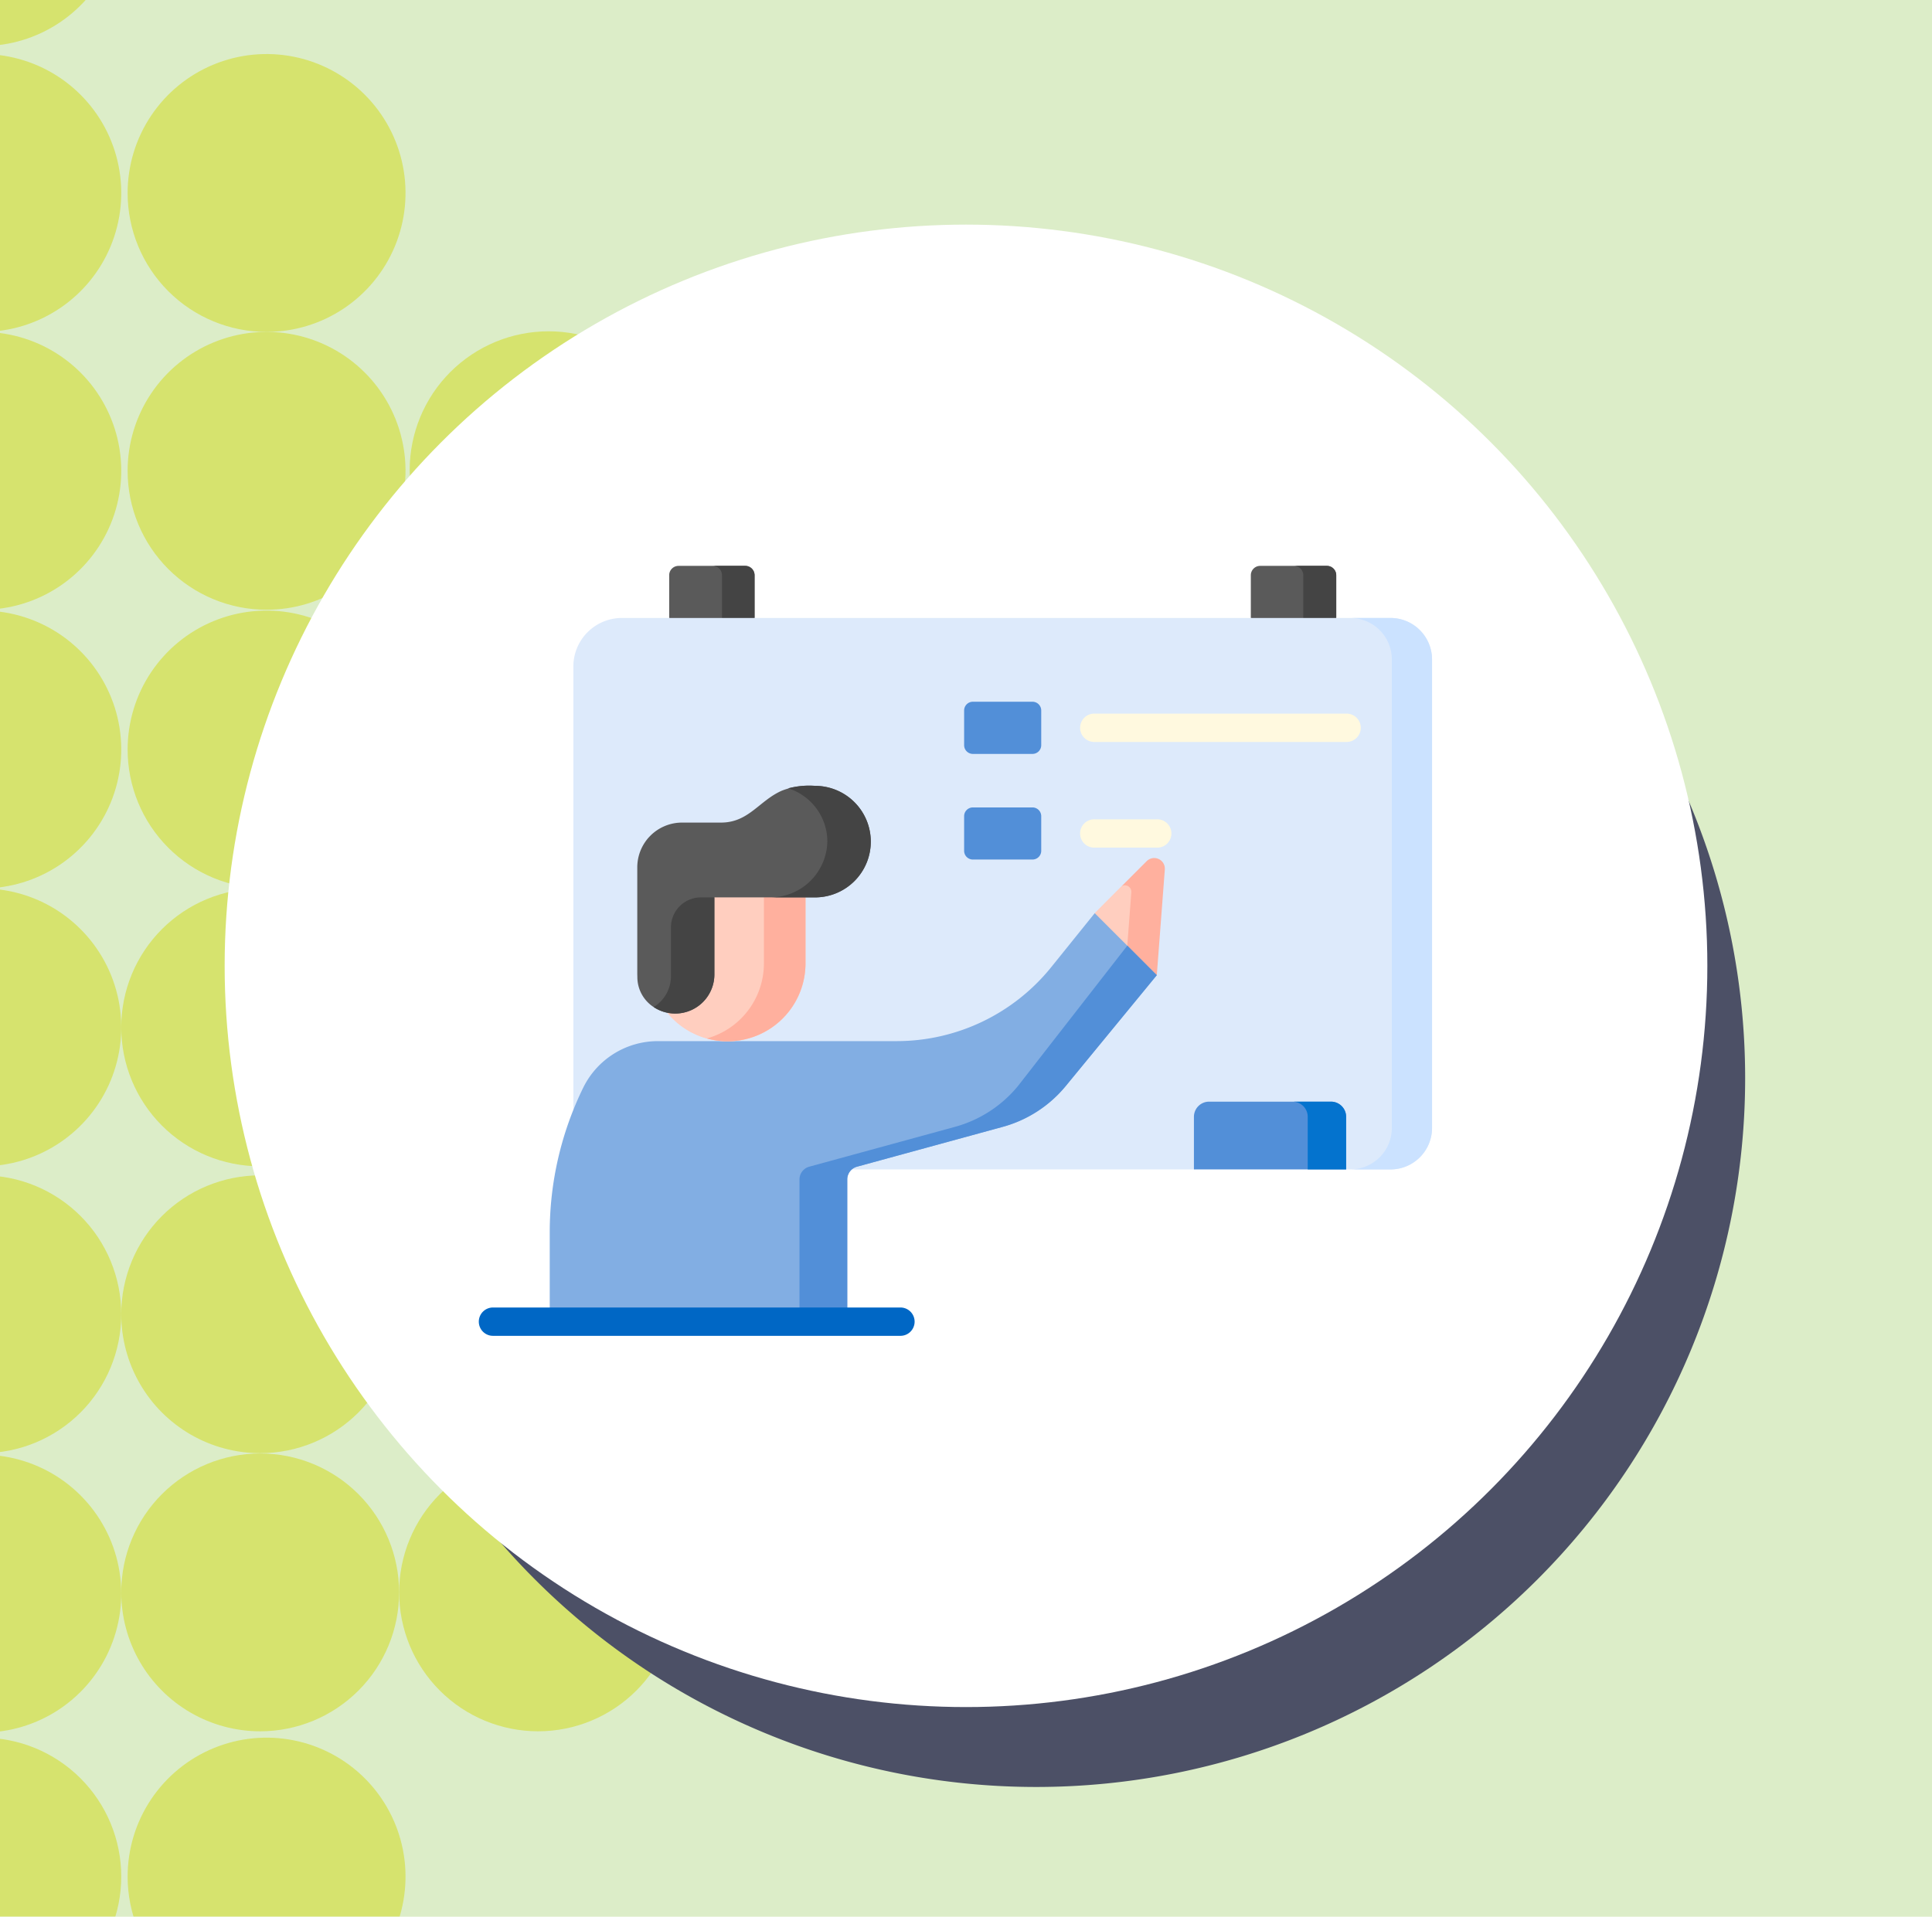 <svg xmlns="http://www.w3.org/2000/svg" xmlns:xlink="http://www.w3.org/1999/xlink" width="129" height="128" viewBox="0 0 129 128">
  <defs>
    <clipPath id="clip-path">
      <path id="Rectángulo_36179" data-name="Rectángulo 36179" d="M0,0H129V128H0Z" transform="translate(390 4467)" fill="#dcedc8"/>
    </clipPath>
    <clipPath id="clip-path-2">
      <rect id="Rectángulo_401301" data-name="Rectángulo 401301" width="74.96" height="225.068" fill="none"/>
    </clipPath>
    <clipPath id="clip-path-4">
      <rect id="Rectángulo_401247" data-name="Rectángulo 401247" width="18.555" height="18.555" fill="none"/>
    </clipPath>
    <clipPath id="clip-path-5">
      <path id="Trazado_873506" data-name="Trazado 873506" d="M18.555,9.277A9.278,9.278,0,1,1,9.277,0a9.278,9.278,0,0,1,9.278,9.277" fill="none"/>
    </clipPath>
    <linearGradient id="linear-gradient" x1="-2.285" y1="5.638" x2="-2.264" y2="5.638" gradientUnits="objectBoundingBox">
      <stop offset="0" stop-color="#fff"/>
      <stop offset="0.07" stop-color="#f7f8ee"/>
      <stop offset="0.208" stop-color="#e3e7c4"/>
      <stop offset="0.399" stop-color="#c4cb80"/>
      <stop offset="0.457" stop-color="#bac36a"/>
      <stop offset="0.532" stop-color="#c1cc64"/>
      <stop offset="0.637" stop-color="#d4e157"/>
      <stop offset="1" stop-color="#d4e157"/>
    </linearGradient>
    <clipPath id="clip-path-7">
      <path id="Trazado_873507" data-name="Trazado 873507" d="M18.555,9.277A9.278,9.278,0,1,1,9.277,0a9.277,9.277,0,0,1,9.278,9.277" fill="none"/>
    </clipPath>
    <linearGradient id="linear-gradient-2" x1="-2.285" y1="4.852" x2="-2.264" y2="4.852" xlink:href="#linear-gradient"/>
    <linearGradient id="linear-gradient-3" x1="-2.285" y1="4.063" x2="-2.264" y2="4.063" xlink:href="#linear-gradient"/>
    <linearGradient id="linear-gradient-4" x1="-2.285" y1="3.276" x2="-2.264" y2="3.276" xlink:href="#linear-gradient"/>
    <linearGradient id="linear-gradient-5" x1="-2.285" y1="2.467" x2="-2.264" y2="2.467" xlink:href="#linear-gradient"/>
    <linearGradient id="linear-gradient-6" x1="-2.285" y1="1.68" x2="-2.264" y2="1.68" xlink:href="#linear-gradient"/>
    <linearGradient id="linear-gradient-7" x1="-2.285" y1="0.893" x2="-2.264" y2="0.893" xlink:href="#linear-gradient"/>
    <clipPath id="clip-path-19">
      <path id="Trazado_873513" data-name="Trazado 873513" d="M18.555,9.277A9.277,9.277,0,1,1,9.277,0a9.277,9.277,0,0,1,9.277,9.277" fill="none"/>
    </clipPath>
    <linearGradient id="linear-gradient-8" x1="-1.498" y1="5.638" x2="-1.477" y2="5.638" xlink:href="#linear-gradient"/>
    <clipPath id="clip-path-21">
      <path id="Trazado_873514" data-name="Trazado 873514" d="M18.555,9.278A9.278,9.278,0,1,1,9.277,0a9.278,9.278,0,0,1,9.278,9.278" fill="none"/>
    </clipPath>
    <linearGradient id="linear-gradient-9" x1="-2.285" y1="6.451" x2="-2.264" y2="6.451" xlink:href="#linear-gradient"/>
    <linearGradient id="linear-gradient-10" x1="-2.285" y1="7.242" x2="-2.264" y2="7.242" xlink:href="#linear-gradient"/>
    <linearGradient id="linear-gradient-11" x1="-2.285" y1="8.043" x2="-2.264" y2="8.043" xlink:href="#linear-gradient"/>
    <linearGradient id="linear-gradient-12" x1="-2.285" y1="8.848" x2="-2.264" y2="8.848" xlink:href="#linear-gradient"/>
    <linearGradient id="linear-gradient-13" x1="-2.285" y1="9.649" x2="-2.264" y2="9.649" xlink:href="#linear-gradient"/>
    <clipPath id="clip-path-31">
      <path id="Trazado_873519" data-name="Trazado 873519" d="M18.555,9.278A9.277,9.277,0,1,1,9.277,0a9.277,9.277,0,0,1,9.277,9.278" fill="none"/>
    </clipPath>
    <linearGradient id="linear-gradient-14" x1="-1.498" y1="6.451" x2="-1.477" y2="6.451" xlink:href="#linear-gradient"/>
    <clipPath id="clip-path-33">
      <path id="Trazado_873520" data-name="Trazado 873520" d="M18.555,9.277A9.277,9.277,0,1,1,9.277,0a9.278,9.278,0,0,1,9.277,9.277" fill="none"/>
    </clipPath>
    <linearGradient id="linear-gradient-15" x1="-0.711" y1="5.638" x2="-0.691" y2="5.638" xlink:href="#linear-gradient"/>
    <clipPath id="clip-path-35">
      <path id="Trazado_873521" data-name="Trazado 873521" d="M18.555,9.277A9.278,9.278,0,1,1,9.278,0a9.277,9.277,0,0,1,9.277,9.277" fill="none"/>
    </clipPath>
    <linearGradient id="linear-gradient-16" x1="-1.48" y1="4.852" x2="-1.459" y2="4.852" xlink:href="#linear-gradient"/>
    <linearGradient id="linear-gradient-17" x1="0.087" y1="5.638" x2="0.108" y2="5.638" xlink:href="#linear-gradient"/>
    <linearGradient id="linear-gradient-18" x1="-0.682" y1="4.852" x2="-0.661" y2="4.852" xlink:href="#linear-gradient"/>
    <clipPath id="clip-path-41">
      <path id="Trazado_873524" data-name="Trazado 873524" d="M18.555,9.277A9.278,9.278,0,1,1,9.278,0a9.278,9.278,0,0,1,9.277,9.277" fill="none"/>
    </clipPath>
    <linearGradient id="linear-gradient-19" x1="-1.48" y1="4.063" x2="-1.459" y2="4.063" xlink:href="#linear-gradient"/>
    <linearGradient id="linear-gradient-20" x1="0.107" y1="4.852" x2="0.128" y2="4.852" xlink:href="#linear-gradient"/>
    <linearGradient id="linear-gradient-21" x1="-0.682" y1="4.061" x2="-0.661" y2="4.061" xlink:href="#linear-gradient"/>
    <linearGradient id="linear-gradient-22" x1="-1.48" y1="3.276" x2="-1.459" y2="3.276" xlink:href="#linear-gradient"/>
    <clipPath id="clip-path-49">
      <path id="Trazado_873528" data-name="Trazado 873528" d="M18.555,9.278A9.277,9.277,0,1,1,9.277,0a9.278,9.278,0,0,1,9.277,9.278" fill="none"/>
    </clipPath>
    <linearGradient id="linear-gradient-23" x1="-0.711" y1="6.451" x2="-0.691" y2="6.451" xlink:href="#linear-gradient"/>
    <linearGradient id="linear-gradient-24" x1="0.075" y1="6.451" x2="0.096" y2="6.451" xlink:href="#linear-gradient"/>
    <linearGradient id="linear-gradient-25" x1="-1.498" y1="7.238" x2="-1.477" y2="7.238" xlink:href="#linear-gradient"/>
    <linearGradient id="linear-gradient-26" x1="-0.711" y1="7.238" x2="-0.691" y2="7.238" xlink:href="#linear-gradient"/>
    <clipPath id="clip-path-57">
      <path id="Trazado_873532" data-name="Trazado 873532" d="M18.555,9.278A9.278,9.278,0,1,1,9.278,0a9.278,9.278,0,0,1,9.277,9.278" fill="none"/>
    </clipPath>
    <linearGradient id="linear-gradient-27" x1="-1.48" y1="8.043" x2="-1.459" y2="8.043" xlink:href="#linear-gradient"/>
    <clipPath id="clip-path-58">
      <rect id="Rectángulo_400938" data-name="Rectángulo 400938" width="120" height="120" fill="none"/>
    </clipPath>
    <clipPath id="clip-path-59">
      <rect id="Rectángulo_400938-2" data-name="Rectángulo 400938" width="113" height="113" transform="translate(0.211 0.211)" fill="none"/>
    </clipPath>
  </defs>
  <g id="Grupo_1119777" data-name="Grupo 1119777" transform="translate(-376 -1314)">
    <g id="Grupo_108927" data-name="Grupo 108927" transform="translate(-14 -3153)">
      <path id="Rectángulo_36179-2" data-name="Rectángulo 36179" d="M0,0H129V128H0Z" transform="translate(390 4467)" fill="#dcedc8"/>
      <g id="Enmascarar_grupo_1100031" data-name="Enmascarar grupo 1100031" clip-path="url(#clip-path)">
        <g id="Grupo_1099913" data-name="Grupo 1099913" transform="translate(454.5 4639.479) rotate(180)" clip-path="url(#clip-path-2)">
          <g id="Grupo_1099912" data-name="Grupo 1099912">
            <g id="Grupo_1099911" data-name="Grupo 1099911" clip-path="url(#clip-path-2)">
              <g id="Grupo_1099780" data-name="Grupo 1099780" transform="translate(56.405 94.592)" opacity="0.8" style="mix-blend-mode: multiply;isolation: isolate">
                <g id="Grupo_1099779" data-name="Grupo 1099779" transform="translate(0 0)">
                  <g id="Grupo_1099778" data-name="Grupo 1099778" transform="translate(0 0)" clip-path="url(#clip-path-4)">
                    <g id="Grupo_1099777" data-name="Grupo 1099777" transform="translate(0 0)">
                      <g id="Grupo_1099776" data-name="Grupo 1099776" clip-path="url(#clip-path-5)">
                        <rect id="Rectángulo_401246" data-name="Rectángulo 401246" width="23.587" height="23.587" transform="translate(-5.714 16.586) rotate(-70.991)" fill="url(#linear-gradient)"/>
                      </g>
                    </g>
                  </g>
                </g>
              </g>
              <g id="Grupo_1099785" data-name="Grupo 1099785" transform="translate(56.405 113.147)" opacity="0.8" style="mix-blend-mode: multiply;isolation: isolate">
                <g id="Grupo_1099784" data-name="Grupo 1099784">
                  <g id="Grupo_1099783" data-name="Grupo 1099783" clip-path="url(#clip-path-4)">
                    <g id="Grupo_1099782" data-name="Grupo 1099782" transform="translate(0)">
                      <g id="Grupo_1099781" data-name="Grupo 1099781" clip-path="url(#clip-path-7)">
                        <rect id="Rectángulo_401248" data-name="Rectángulo 401248" width="23.587" height="23.587" transform="translate(-5.714 16.586) rotate(-70.991)" fill="url(#linear-gradient-2)"/>
                      </g>
                    </g>
                  </g>
                </g>
              </g>
              <g id="Grupo_1099790" data-name="Grupo 1099790" transform="translate(56.405 131.759)" opacity="0.8" style="mix-blend-mode: multiply;isolation: isolate">
                <g id="Grupo_1099789" data-name="Grupo 1099789" transform="translate(0 0)">
                  <g id="Grupo_1099788" data-name="Grupo 1099788" transform="translate(0 0)" clip-path="url(#clip-path-4)">
                    <g id="Grupo_1099787" data-name="Grupo 1099787" transform="translate(0 0)">
                      <g id="Grupo_1099786" data-name="Grupo 1099786" clip-path="url(#clip-path-5)">
                        <rect id="Rectángulo_401250" data-name="Rectángulo 401250" width="23.587" height="23.587" transform="translate(-5.714 16.586) rotate(-70.991)" fill="url(#linear-gradient-3)"/>
                      </g>
                    </g>
                  </g>
                </g>
              </g>
              <g id="Grupo_1099795" data-name="Grupo 1099795" transform="translate(56.405 150.314)" opacity="0.8" style="mix-blend-mode: multiply;isolation: isolate">
                <g id="Grupo_1099794" data-name="Grupo 1099794" transform="translate(0 0)">
                  <g id="Grupo_1099793" data-name="Grupo 1099793" transform="translate(0 0)" clip-path="url(#clip-path-4)">
                    <g id="Grupo_1099792" data-name="Grupo 1099792" transform="translate(0 0)">
                      <g id="Grupo_1099791" data-name="Grupo 1099791" clip-path="url(#clip-path-7)">
                        <rect id="Rectángulo_401252" data-name="Rectángulo 401252" width="23.587" height="23.587" transform="translate(-5.714 16.586) rotate(-70.991)" fill="url(#linear-gradient-4)"/>
                      </g>
                    </g>
                  </g>
                </g>
              </g>
              <g id="Grupo_1099800" data-name="Grupo 1099800" transform="translate(56.405 169.403)" opacity="0.8" style="mix-blend-mode: multiply;isolation: isolate">
                <g id="Grupo_1099799" data-name="Grupo 1099799">
                  <g id="Grupo_1099798" data-name="Grupo 1099798" clip-path="url(#clip-path-4)">
                    <g id="Grupo_1099797" data-name="Grupo 1099797" transform="translate(0 0)">
                      <g id="Grupo_1099796" data-name="Grupo 1099796" clip-path="url(#clip-path-7)">
                        <rect id="Rectángulo_401254" data-name="Rectángulo 401254" width="23.587" height="23.587" transform="translate(-5.714 16.586) rotate(-70.991)" fill="url(#linear-gradient-5)"/>
                      </g>
                    </g>
                  </g>
                </g>
              </g>
              <g id="Grupo_1099805" data-name="Grupo 1099805" transform="translate(56.405 187.958)" opacity="0.8" style="mix-blend-mode: multiply;isolation: isolate">
                <g id="Grupo_1099804" data-name="Grupo 1099804" transform="translate(0 0)">
                  <g id="Grupo_1099803" data-name="Grupo 1099803" transform="translate(0 0)" clip-path="url(#clip-path-4)">
                    <g id="Grupo_1099802" data-name="Grupo 1099802" transform="translate(0 0)">
                      <g id="Grupo_1099801" data-name="Grupo 1099801" clip-path="url(#clip-path-5)">
                        <rect id="Rectángulo_401256" data-name="Rectángulo 401256" width="23.587" height="23.587" transform="translate(-5.714 16.587) rotate(-70.991)" fill="url(#linear-gradient-6)"/>
                      </g>
                    </g>
                  </g>
                </g>
              </g>
              <g id="Grupo_1099810" data-name="Grupo 1099810" transform="translate(56.405 206.513)" opacity="0.8" style="mix-blend-mode: multiply;isolation: isolate">
                <g id="Grupo_1099809" data-name="Grupo 1099809" transform="translate(0 0)">
                  <g id="Grupo_1099808" data-name="Grupo 1099808" transform="translate(0 0)" clip-path="url(#clip-path-4)">
                    <g id="Grupo_1099807" data-name="Grupo 1099807" transform="translate(0 0)">
                      <g id="Grupo_1099806" data-name="Grupo 1099806" clip-path="url(#clip-path-5)">
                        <rect id="Rectángulo_401258" data-name="Rectángulo 401258" width="23.587" height="23.587" transform="translate(-5.714 16.586) rotate(-70.991)" fill="url(#linear-gradient-7)"/>
                      </g>
                    </g>
                  </g>
                </g>
              </g>
              <g id="Grupo_1099815" data-name="Grupo 1099815" transform="translate(37.85 94.592)" opacity="0.8" style="mix-blend-mode: multiply;isolation: isolate">
                <g id="Grupo_1099814" data-name="Grupo 1099814" transform="translate(0 0)">
                  <g id="Grupo_1099813" data-name="Grupo 1099813" transform="translate(0 0)" clip-path="url(#clip-path-4)">
                    <g id="Grupo_1099812" data-name="Grupo 1099812" transform="translate(0 0)">
                      <g id="Grupo_1099811" data-name="Grupo 1099811" clip-path="url(#clip-path-19)">
                        <rect id="Rectángulo_401260" data-name="Rectángulo 401260" width="23.587" height="23.587" transform="translate(-5.714 16.586) rotate(-70.991)" fill="url(#linear-gradient-8)"/>
                      </g>
                    </g>
                  </g>
                </g>
              </g>
              <g id="Grupo_1099820" data-name="Grupo 1099820" transform="translate(56.405 75.434)" opacity="0.8" style="mix-blend-mode: multiply;isolation: isolate">
                <g id="Grupo_1099819" data-name="Grupo 1099819" transform="translate(0 0)">
                  <g id="Grupo_1099818" data-name="Grupo 1099818" transform="translate(0 0)" clip-path="url(#clip-path-4)">
                    <g id="Grupo_1099817" data-name="Grupo 1099817" transform="translate(0 0)">
                      <g id="Grupo_1099816" data-name="Grupo 1099816" clip-path="url(#clip-path-21)">
                        <rect id="Rectángulo_401262" data-name="Rectángulo 401262" width="23.587" height="23.587" transform="matrix(0.326, -0.945, 0.945, 0.326, -5.714, 16.587)" fill="url(#linear-gradient-9)"/>
                      </g>
                    </g>
                  </g>
                </g>
              </g>
              <g id="Grupo_1099825" data-name="Grupo 1099825" transform="translate(56.405 56.776)" opacity="0.8" style="mix-blend-mode: multiply;isolation: isolate">
                <g id="Grupo_1099824" data-name="Grupo 1099824" transform="translate(0 0)">
                  <g id="Grupo_1099823" data-name="Grupo 1099823" transform="translate(0 0)" clip-path="url(#clip-path-4)">
                    <g id="Grupo_1099822" data-name="Grupo 1099822" transform="translate(0 0)">
                      <g id="Grupo_1099821" data-name="Grupo 1099821" clip-path="url(#clip-path-5)">
                        <rect id="Rectángulo_401264" data-name="Rectángulo 401264" width="23.587" height="23.587" transform="translate(-5.714 16.586) rotate(-70.991)" fill="url(#linear-gradient-10)"/>
                      </g>
                    </g>
                  </g>
                </g>
              </g>
              <g id="Grupo_1099830" data-name="Grupo 1099830" transform="translate(56.405 37.88)" opacity="0.8" style="mix-blend-mode: multiply;isolation: isolate">
                <g id="Grupo_1099829" data-name="Grupo 1099829" transform="translate(0 0)">
                  <g id="Grupo_1099828" data-name="Grupo 1099828" transform="translate(0 0)" clip-path="url(#clip-path-4)">
                    <g id="Grupo_1099827" data-name="Grupo 1099827" transform="translate(0 0)">
                      <g id="Grupo_1099826" data-name="Grupo 1099826" clip-path="url(#clip-path-21)">
                        <rect id="Rectángulo_401266" data-name="Rectángulo 401266" width="23.587" height="23.587" transform="translate(-5.714 16.587) rotate(-70.991)" fill="url(#linear-gradient-11)"/>
                      </g>
                    </g>
                  </g>
                </g>
              </g>
              <g id="Grupo_1099835" data-name="Grupo 1099835" transform="translate(56.405 18.896)" opacity="0.8" style="mix-blend-mode: multiply;isolation: isolate">
                <g id="Grupo_1099834" data-name="Grupo 1099834">
                  <g id="Grupo_1099833" data-name="Grupo 1099833" clip-path="url(#clip-path-4)">
                    <g id="Grupo_1099832" data-name="Grupo 1099832" transform="translate(0 0)">
                      <g id="Grupo_1099831" data-name="Grupo 1099831" clip-path="url(#clip-path-5)">
                        <rect id="Rectángulo_401268" data-name="Rectángulo 401268" width="23.587" height="23.587" transform="translate(-5.714 16.586) rotate(-70.991)" fill="url(#linear-gradient-12)"/>
                      </g>
                    </g>
                  </g>
                </g>
              </g>
              <g id="Grupo_1099840" data-name="Grupo 1099840" transform="translate(56.405)" opacity="0.8" style="mix-blend-mode: multiply;isolation: isolate">
                <g id="Grupo_1099839" data-name="Grupo 1099839">
                  <g id="Grupo_1099838" data-name="Grupo 1099838" clip-path="url(#clip-path-4)">
                    <g id="Grupo_1099837" data-name="Grupo 1099837" transform="translate(0)">
                      <g id="Grupo_1099836" data-name="Grupo 1099836" clip-path="url(#clip-path-5)">
                        <rect id="Rectángulo_401270" data-name="Rectángulo 401270" width="23.587" height="23.587" transform="translate(-5.714 16.586) rotate(-70.991)" fill="url(#linear-gradient-13)"/>
                      </g>
                    </g>
                  </g>
                </g>
              </g>
              <g id="Grupo_1099845" data-name="Grupo 1099845" transform="translate(37.85 75.434)" opacity="0.8" style="mix-blend-mode: multiply;isolation: isolate">
                <g id="Grupo_1099844" data-name="Grupo 1099844" transform="translate(0 0)">
                  <g id="Grupo_1099843" data-name="Grupo 1099843" transform="translate(0 0)" clip-path="url(#clip-path-4)">
                    <g id="Grupo_1099842" data-name="Grupo 1099842" transform="translate(0 0)">
                      <g id="Grupo_1099841" data-name="Grupo 1099841" clip-path="url(#clip-path-31)">
                        <rect id="Rectángulo_401272" data-name="Rectángulo 401272" width="23.587" height="23.587" transform="translate(-5.714 16.587) rotate(-70.991)" fill="url(#linear-gradient-14)"/>
                      </g>
                    </g>
                  </g>
                </g>
              </g>
              <g id="Grupo_1099850" data-name="Grupo 1099850" transform="translate(19.295 94.592)" opacity="0.8" style="mix-blend-mode: multiply;isolation: isolate">
                <g id="Grupo_1099849" data-name="Grupo 1099849" transform="translate(0 0)">
                  <g id="Grupo_1099848" data-name="Grupo 1099848" transform="translate(0 0)" clip-path="url(#clip-path-4)">
                    <g id="Grupo_1099847" data-name="Grupo 1099847" transform="translate(0 0)">
                      <g id="Grupo_1099846" data-name="Grupo 1099846" clip-path="url(#clip-path-33)">
                        <rect id="Rectángulo_401274" data-name="Rectángulo 401274" width="23.587" height="23.587" transform="translate(-5.714 16.586) rotate(-70.991)" fill="url(#linear-gradient-15)"/>
                      </g>
                    </g>
                  </g>
                </g>
              </g>
              <g id="Grupo_1099855" data-name="Grupo 1099855" transform="translate(37.424 113.147)" opacity="0.8" style="mix-blend-mode: multiply;isolation: isolate">
                <g id="Grupo_1099854" data-name="Grupo 1099854">
                  <g id="Grupo_1099853" data-name="Grupo 1099853" clip-path="url(#clip-path-4)">
                    <g id="Grupo_1099852" data-name="Grupo 1099852" transform="translate(0)">
                      <g id="Grupo_1099851" data-name="Grupo 1099851" transform="translate(0)" clip-path="url(#clip-path-35)">
                        <rect id="Rectángulo_401276" data-name="Rectángulo 401276" width="23.587" height="23.587" transform="translate(-5.714 16.586) rotate(-70.991)" fill="url(#linear-gradient-16)"/>
                      </g>
                    </g>
                  </g>
                </g>
              </g>
              <g id="Grupo_1099860" data-name="Grupo 1099860" transform="translate(0.462 94.592)" opacity="0.8" style="mix-blend-mode: multiply;isolation: isolate">
                <g id="Grupo_1099859" data-name="Grupo 1099859" transform="translate(0 0)">
                  <g id="Grupo_1099858" data-name="Grupo 1099858" transform="translate(0 0)" clip-path="url(#clip-path-4)">
                    <g id="Grupo_1099857" data-name="Grupo 1099857" transform="translate(0 0)">
                      <g id="Grupo_1099856" data-name="Grupo 1099856" clip-path="url(#clip-path-5)">
                        <rect id="Rectángulo_401278" data-name="Rectángulo 401278" width="23.587" height="23.587" transform="translate(-5.714 16.586) rotate(-70.991)" fill="url(#linear-gradient-17)"/>
                      </g>
                    </g>
                  </g>
                </g>
              </g>
              <g id="Grupo_1099865" data-name="Grupo 1099865" transform="translate(18.591 113.147)" opacity="0.8" style="mix-blend-mode: multiply;isolation: isolate">
                <g id="Grupo_1099864" data-name="Grupo 1099864">
                  <g id="Grupo_1099863" data-name="Grupo 1099863" clip-path="url(#clip-path-4)">
                    <g id="Grupo_1099862" data-name="Grupo 1099862" transform="translate(0)">
                      <g id="Grupo_1099861" data-name="Grupo 1099861" clip-path="url(#clip-path-19)">
                        <rect id="Rectángulo_401280" data-name="Rectángulo 401280" width="23.587" height="23.587" transform="translate(-5.714 16.586) rotate(-70.991)" fill="url(#linear-gradient-18)"/>
                      </g>
                    </g>
                  </g>
                </g>
              </g>
              <g id="Grupo_1099870" data-name="Grupo 1099870" transform="translate(37.424 131.759)" opacity="0.8" style="mix-blend-mode: multiply;isolation: isolate">
                <g id="Grupo_1099869" data-name="Grupo 1099869" transform="translate(0 0)">
                  <g id="Grupo_1099868" data-name="Grupo 1099868" transform="translate(0 0)" clip-path="url(#clip-path-4)">
                    <g id="Grupo_1099867" data-name="Grupo 1099867" transform="translate(0 0)">
                      <g id="Grupo_1099866" data-name="Grupo 1099866" transform="translate(0)" clip-path="url(#clip-path-41)">
                        <rect id="Rectángulo_401282" data-name="Rectángulo 401282" width="23.587" height="23.587" transform="translate(-5.714 16.586) rotate(-70.991)" fill="url(#linear-gradient-19)"/>
                      </g>
                    </g>
                  </g>
                </g>
              </g>
              <g id="Grupo_1099875" data-name="Grupo 1099875" transform="translate(0 113.147)" opacity="0.8" style="mix-blend-mode: multiply;isolation: isolate">
                <g id="Grupo_1099874" data-name="Grupo 1099874">
                  <g id="Grupo_1099873" data-name="Grupo 1099873" clip-path="url(#clip-path-4)">
                    <g id="Grupo_1099872" data-name="Grupo 1099872">
                      <g id="Grupo_1099871" data-name="Grupo 1099871" clip-path="url(#clip-path-19)">
                        <rect id="Rectángulo_401284" data-name="Rectángulo 401284" width="23.587" height="23.587" transform="translate(-5.714 16.586) rotate(-70.991)" fill="url(#linear-gradient-20)"/>
                      </g>
                    </g>
                  </g>
                </g>
              </g>
              <g id="Grupo_1099880" data-name="Grupo 1099880" transform="translate(18.591 131.8)" opacity="0.8" style="mix-blend-mode: multiply;isolation: isolate">
                <g id="Grupo_1099879" data-name="Grupo 1099879" transform="translate(0)">
                  <g id="Grupo_1099878" data-name="Grupo 1099878" transform="translate(0)" clip-path="url(#clip-path-4)">
                    <g id="Grupo_1099877" data-name="Grupo 1099877" transform="translate(0 0)">
                      <g id="Grupo_1099876" data-name="Grupo 1099876" clip-path="url(#clip-path-19)">
                        <rect id="Rectángulo_401286" data-name="Rectángulo 401286" width="23.587" height="23.587" transform="translate(-5.714 16.586) rotate(-70.991)" fill="url(#linear-gradient-21)"/>
                      </g>
                    </g>
                  </g>
                </g>
              </g>
              <g id="Grupo_1099885" data-name="Grupo 1099885" transform="translate(37.424 150.314)" opacity="0.8" style="mix-blend-mode: multiply;isolation: isolate">
                <g id="Grupo_1099884" data-name="Grupo 1099884" transform="translate(0 0)">
                  <g id="Grupo_1099883" data-name="Grupo 1099883" transform="translate(0 0)" clip-path="url(#clip-path-4)">
                    <g id="Grupo_1099882" data-name="Grupo 1099882" transform="translate(0 0)">
                      <g id="Grupo_1099881" data-name="Grupo 1099881" transform="translate(0)" clip-path="url(#clip-path-35)">
                        <rect id="Rectángulo_401288" data-name="Rectángulo 401288" width="23.587" height="23.587" transform="translate(-5.714 16.586) rotate(-70.991)" fill="url(#linear-gradient-22)"/>
                      </g>
                    </g>
                  </g>
                </g>
              </g>
              <g id="Grupo_1099890" data-name="Grupo 1099890" transform="translate(19.295 75.434)" opacity="0.8" style="mix-blend-mode: multiply;isolation: isolate">
                <g id="Grupo_1099889" data-name="Grupo 1099889" transform="translate(0 0)">
                  <g id="Grupo_1099888" data-name="Grupo 1099888" transform="translate(0 0)" clip-path="url(#clip-path-4)">
                    <g id="Grupo_1099887" data-name="Grupo 1099887" transform="translate(0 0)">
                      <g id="Grupo_1099886" data-name="Grupo 1099886" clip-path="url(#clip-path-49)">
                        <rect id="Rectángulo_401290" data-name="Rectángulo 401290" width="23.587" height="23.587" transform="translate(-5.714 16.587) rotate(-70.991)" fill="url(#linear-gradient-23)"/>
                      </g>
                    </g>
                  </g>
                </g>
              </g>
              <g id="Grupo_1099895" data-name="Grupo 1099895" transform="translate(0.74 75.434)" opacity="0.8" style="mix-blend-mode: multiply;isolation: isolate">
                <g id="Grupo_1099894" data-name="Grupo 1099894" transform="translate(0 0)">
                  <g id="Grupo_1099893" data-name="Grupo 1099893" transform="translate(0 0)" clip-path="url(#clip-path-4)">
                    <g id="Grupo_1099892" data-name="Grupo 1099892" transform="translate(0 0)">
                      <g id="Grupo_1099891" data-name="Grupo 1099891" transform="translate(0)" clip-path="url(#clip-path-21)">
                        <rect id="Rectángulo_401292" data-name="Rectángulo 401292" width="23.587" height="23.587" transform="matrix(0.326, -0.945, 0.945, 0.326, -5.714, 16.587)" fill="url(#linear-gradient-24)"/>
                      </g>
                    </g>
                  </g>
                </g>
              </g>
              <g id="Grupo_1099900" data-name="Grupo 1099900" transform="translate(37.85 56.861)" opacity="0.8" style="mix-blend-mode: multiply;isolation: isolate">
                <g id="Grupo_1099899" data-name="Grupo 1099899" transform="translate(0 0)">
                  <g id="Grupo_1099898" data-name="Grupo 1099898" transform="translate(0 0)" clip-path="url(#clip-path-4)">
                    <g id="Grupo_1099897" data-name="Grupo 1099897" transform="translate(0 0)">
                      <g id="Grupo_1099896" data-name="Grupo 1099896" clip-path="url(#clip-path-31)">
                        <rect id="Rectángulo_401294" data-name="Rectángulo 401294" width="23.587" height="23.587" transform="translate(-5.714 16.587) rotate(-70.991)" fill="url(#linear-gradient-25)"/>
                      </g>
                    </g>
                  </g>
                </g>
              </g>
              <g id="Grupo_1099905" data-name="Grupo 1099905" transform="translate(19.295 56.861)" opacity="0.8" style="mix-blend-mode: multiply;isolation: isolate">
                <g id="Grupo_1099904" data-name="Grupo 1099904" transform="translate(0 0)">
                  <g id="Grupo_1099903" data-name="Grupo 1099903" transform="translate(0 0)" clip-path="url(#clip-path-4)">
                    <g id="Grupo_1099902" data-name="Grupo 1099902" transform="translate(0 0)">
                      <g id="Grupo_1099901" data-name="Grupo 1099901" clip-path="url(#clip-path-49)">
                        <rect id="Rectángulo_401296" data-name="Rectángulo 401296" width="23.587" height="23.587" transform="translate(-5.714 16.587) rotate(-70.991)" fill="url(#linear-gradient-26)"/>
                      </g>
                    </g>
                  </g>
                </g>
              </g>
              <g id="Grupo_1099910" data-name="Grupo 1099910" transform="translate(37.424 37.88)" opacity="0.8" style="mix-blend-mode: multiply;isolation: isolate">
                <g id="Grupo_1099909" data-name="Grupo 1099909" transform="translate(0 0)">
                  <g id="Grupo_1099908" data-name="Grupo 1099908" transform="translate(0 0)" clip-path="url(#clip-path-4)">
                    <g id="Grupo_1099907" data-name="Grupo 1099907" transform="translate(0 0)">
                      <g id="Grupo_1099906" data-name="Grupo 1099906" transform="translate(0)" clip-path="url(#clip-path-57)">
                        <rect id="Rectángulo_401298" data-name="Rectángulo 401298" width="23.587" height="23.587" transform="matrix(0.326, -0.945, 0.945, 0.326, -5.714, 16.587)" fill="url(#linear-gradient-27)"/>
                      </g>
                    </g>
                  </g>
                </g>
              </g>
            </g>
          </g>
        </g>
      </g>
    </g>
    <g id="Grupo_1099431" data-name="Grupo 1099431" transform="translate(118.789 -3962.211)">
      <g id="Grupo_1099379" data-name="Grupo 1099379" transform="translate(265 5284)">
        <rect id="Rectángulo_401103" data-name="Rectángulo 401103" width="113" height="113" transform="translate(0.211 0.211)" fill="none"/>
        <path id="Trazado_873425" data-name="Trazado 873425" d="M47.337,0A47.337,47.337,0,1,1,0,47.337,47.337,47.337,0,0,1,47.337,0Z" transform="translate(14.061 16.873)" fill="#4c5066"/>
        <circle id="Elipse_11503" data-name="Elipse 11503" cx="49.5" cy="49.5" r="49.5" transform="translate(7.211 7.211)" fill="#fff"/>
      </g>
      <g id="Grupo_1099380" data-name="Grupo 1099380" transform="translate(289.372 5307.434)">
        <rect id="Rectángulo_401104" data-name="Rectángulo 401104" width="64" height="65" transform="translate(-0.16 -0.223)" fill="none"/>
        <g id="Grupo_1122176" data-name="Grupo 1122176" transform="translate(-0.16 -41.801)">
          <path id="Trazado_911921" data-name="Trazado 911921" d="M106.252,48.993v2.854l-2.8.657-2.9-.657V48.993a.625.625,0,0,1,.625-.625h4.452A.625.625,0,0,1,106.252,48.993Z" transform="translate(-87.871)" fill="#5a5a5a"/>
          <path id="Trazado_911922" data-name="Trazado 911922" d="M126.361,48.993v2.854l-1.4.657-.775-.657V48.993a.625.625,0,0,0-.625-.625h2.175A.625.625,0,0,1,126.361,48.993Z" transform="translate(-107.979 0)" fill="#444"/>
          <path id="Trazado_911923" data-name="Trazado 911923" d="M414.252,48.993v2.854l-2.915.53-2.787-.53V48.993a.625.625,0,0,1,.625-.625h4.452A.625.625,0,0,1,414.252,48.993Z" transform="translate(-357.033)" fill="#5a5a5a"/>
          <path id="Trazado_911924" data-name="Trazado 911924" d="M434.186,48.993v2.854l-1.413.257-.788-.257V48.993a.625.625,0,0,0-.625-.625h2.2A.625.625,0,0,1,434.186,48.993Z" transform="translate(-376.966 0)" fill="#444"/>
          <path id="Trazado_911925" data-name="Trazado 911925" d="M107.154,78.733V110.01a2.775,2.775,0,0,1-2.775,2.775h-2.961l-5.081-.821-5.081.821H53.062a3.243,3.243,0,0,1-3.242-3.242V79.2a3.243,3.243,0,0,1,3.242-3.242h51.317A2.775,2.775,0,0,1,107.154,78.733Z" transform="translate(-43.538 -24.111)" fill="#ddeafb"/>
          <path id="Trazado_911926" data-name="Trazado 911926" d="M466.669,78.732v31.279a2.774,2.774,0,0,1-2.775,2.774H461.21a2.775,2.775,0,0,0,2.775-2.774V78.732a2.775,2.775,0,0,0-2.775-2.774h2.683A2.774,2.774,0,0,1,466.669,78.732Z" transform="translate(-403.052 -24.111)" fill="#cbe2ff"/>
          <path id="Trazado_911927" data-name="Trazado 911927" d="M388.582,333.13v3.513H378.42V333.13a1.012,1.012,0,0,1,1.012-1.012h8.137A1.012,1.012,0,0,1,388.582,333.13Z" transform="translate(-330.702 -247.97)" fill="#528fd8"/>
          <path id="Trazado_911928" data-name="Trazado 911928" d="M434.226,333.131v3.513h-2.564v-3.513a1.013,1.013,0,0,0-1.013-1.013h2.564A1.012,1.012,0,0,1,434.226,333.131Z" transform="translate(-376.346 -247.97)" fill="#0473ce"/>
          <path id="Trazado_911929" data-name="Trazado 911929" d="M330.035,215.941l-2.768-.947-1.377-3.2,1.8-1.806,1.576-1.125C329.488,208.366,330.035,215.941,330.035,215.941Z" transform="translate(-284.796 -140.239)" fill="#ffcebf"/>
          <path id="Trazado_911930" data-name="Trazado 911930" d="M343.078,203.842l-.536,7.06-1.732-.593-.239-1.378.27-3.563a.435.435,0,0,0-.639-.417l1.666-1.666A.711.711,0,0,1,343.078,203.842Z" transform="translate(-297.303 -135.2)" fill="#ffb09e"/>
          <path id="Trazado_911931" data-name="Trazado 911931" d="M77.843,236.412l-6.078,7.4a8.272,8.272,0,0,1-4.215,2.731l-9.725,2.659a.883.883,0,0,0-.65.852v9.492H37.31v-5.967a21.963,21.963,0,0,1,2.236-9.654,5.55,5.55,0,0,1,4.983-3.108H60.465A13.263,13.263,0,0,0,70.8,235.87l2.9-3.6,2.174,2.174Z" transform="translate(-32.605 -160.711)" fill="#82aee3"/>
          <path id="Trazado_911932" data-name="Trazado 911932" d="M193.4,251.478l-6.078,7.4a8.272,8.272,0,0,1-4.215,2.731l-9.725,2.659a.883.883,0,0,0-.65.852v9.492h-3.19v-9.492a.884.884,0,0,1,.65-.852l9.725-2.659a8.272,8.272,0,0,0,4.215-2.731l7.3-9.374Z" transform="translate(-148.161 -175.777)" fill="#528fd8"/>
          <path id="Trazado_911933" data-name="Trazado 911933" d="M100.69,220.774v4.807a5.2,5.2,0,0,1-5.2,5.2c-.109,0-.217,0-.324-.011a5.194,5.194,0,0,1-4.872-5.185v-4.807Z" transform="translate(-78.91 -150.666)" fill="#ffcebf"/>
          <path id="Trazado_911934" data-name="Trazado 911934" d="M261.3,123.8H257.32a.584.584,0,0,1-.584-.584V120.9a.584.584,0,0,1,.584-.584H261.3a.584.584,0,0,1,.584.584v2.312A.584.584,0,0,1,261.3,123.8Z" transform="translate(-224.362 -62.875)" fill="#528fd8"/>
          <path id="Trazado_911935" data-name="Trazado 911935" d="M261.3,179.771H257.32a.584.584,0,0,1-.584-.584v-2.312a.584.584,0,0,1,.584-.584H261.3a.584.584,0,0,1,.584.584v2.312A.584.584,0,0,1,261.3,179.771Z" transform="translate(-224.362 -111.792)" fill="#528fd8"/>
          <path id="Trazado_911936" data-name="Trazado 911936" d="M100.694,220.778v4.806a5.2,5.2,0,0,1-5.2,5.2c-.11,0-.218,0-.325-.01a5.077,5.077,0,0,1-1.062-.178,5.193,5.193,0,0,1-3.809-5.009v-4.806Z" transform="translate(-78.913 -150.669)" fill="#ffcebf"/>
          <path id="Trazado_911937" data-name="Trazado 911937" d="M127.095,220.778v4.806a5.2,5.2,0,0,1-5.2,5.2c-.11,0-.218,0-.325-.01a5.077,5.077,0,0,1-1.062-.178,5.2,5.2,0,0,0,3.811-5.009v-4.806Z" transform="translate(-105.314 -150.669)" fill="#ffb09e"/>
          <path id="Trazado_911938" data-name="Trazado 911938" d="M99.261,168.511a3.724,3.724,0,0,1-3.725,3.725H88.817v5.155a2.614,2.614,0,0,1-4.052,2.171,2.39,2.39,0,0,1-1.091-2c0-.079-.005-.161-.005-.242v-7.088a2.991,2.991,0,0,1,2.991-2.992h2.6c1.851,0,2.542-1.462,4.062-2.131a4.988,4.988,0,0,1,2.214-.319,3.725,3.725,0,0,1,3.725,3.726Z" transform="translate(-73.119 -101.729)" fill="#5a5a5a"/>
          <g id="Grupo_1122173" data-name="Grupo 1122173" transform="translate(11.145 63.048)">
            <path id="Trazado_911939" data-name="Trazado 911939" d="M88.38,192.27a2.549,2.549,0,0,1,.183-.222C88.5,192.119,88.438,192.193,88.38,192.27Z" transform="translate(-88.38 -188.61)" fill="#444"/>
            <path id="Trazado_911940" data-name="Trazado 911940" d="M95.512,223.938h.9v5.155a2.614,2.614,0,0,1-4.052,2.171,2.441,2.441,0,0,0,1.151-2.171v-3.154A2,2,0,0,1,95.512,223.938Z" transform="translate(-91.858 -216.479)" fill="#444"/>
            <path id="Trazado_911941" data-name="Trazado 911941" d="M160.81,168.52a3.724,3.724,0,0,1-3.725,3.725H154.1a3.809,3.809,0,0,0,3.809-3.722,3.727,3.727,0,0,0-2.622-3.562,5.717,5.717,0,0,1,1.8-.166A3.725,3.725,0,0,1,160.81,168.52Z" transform="translate(-145.813 -164.786)" fill="#444"/>
          </g>
          <path id="Trazado_911942" data-name="Trazado 911942" d="M28.091,441.132H.946a.946.946,0,1,0,0,1.891H28.091a.946.946,0,1,0,0-1.891Z" transform="translate(0 -343.237)" fill="#0067c5"/>
          <g id="Grupo_1122174" data-name="Grupo 1122174" transform="translate(40.148 58.235)">
            <path id="Trazado_911943" data-name="Trazado 911943" d="M336.119,128.505H319.332a.946.946,0,1,1,0-1.891h16.787a.946.946,0,1,1,0,1.891Z" transform="translate(-318.386 -126.614)" fill="#fff9df"/>
          </g>
          <g id="Grupo_1122175" data-name="Grupo 1122175" transform="translate(40.148 65.293)">
            <path id="Trazado_911944" data-name="Trazado 911944" d="M323.476,184.481h-4.144a.946.946,0,1,1,0-1.891h4.144a.946.946,0,1,1,0,1.891Z" transform="translate(-318.386 -182.59)" fill="#fff9df"/>
          </g>
        </g>
      </g>
    </g>
  </g>
</svg>

